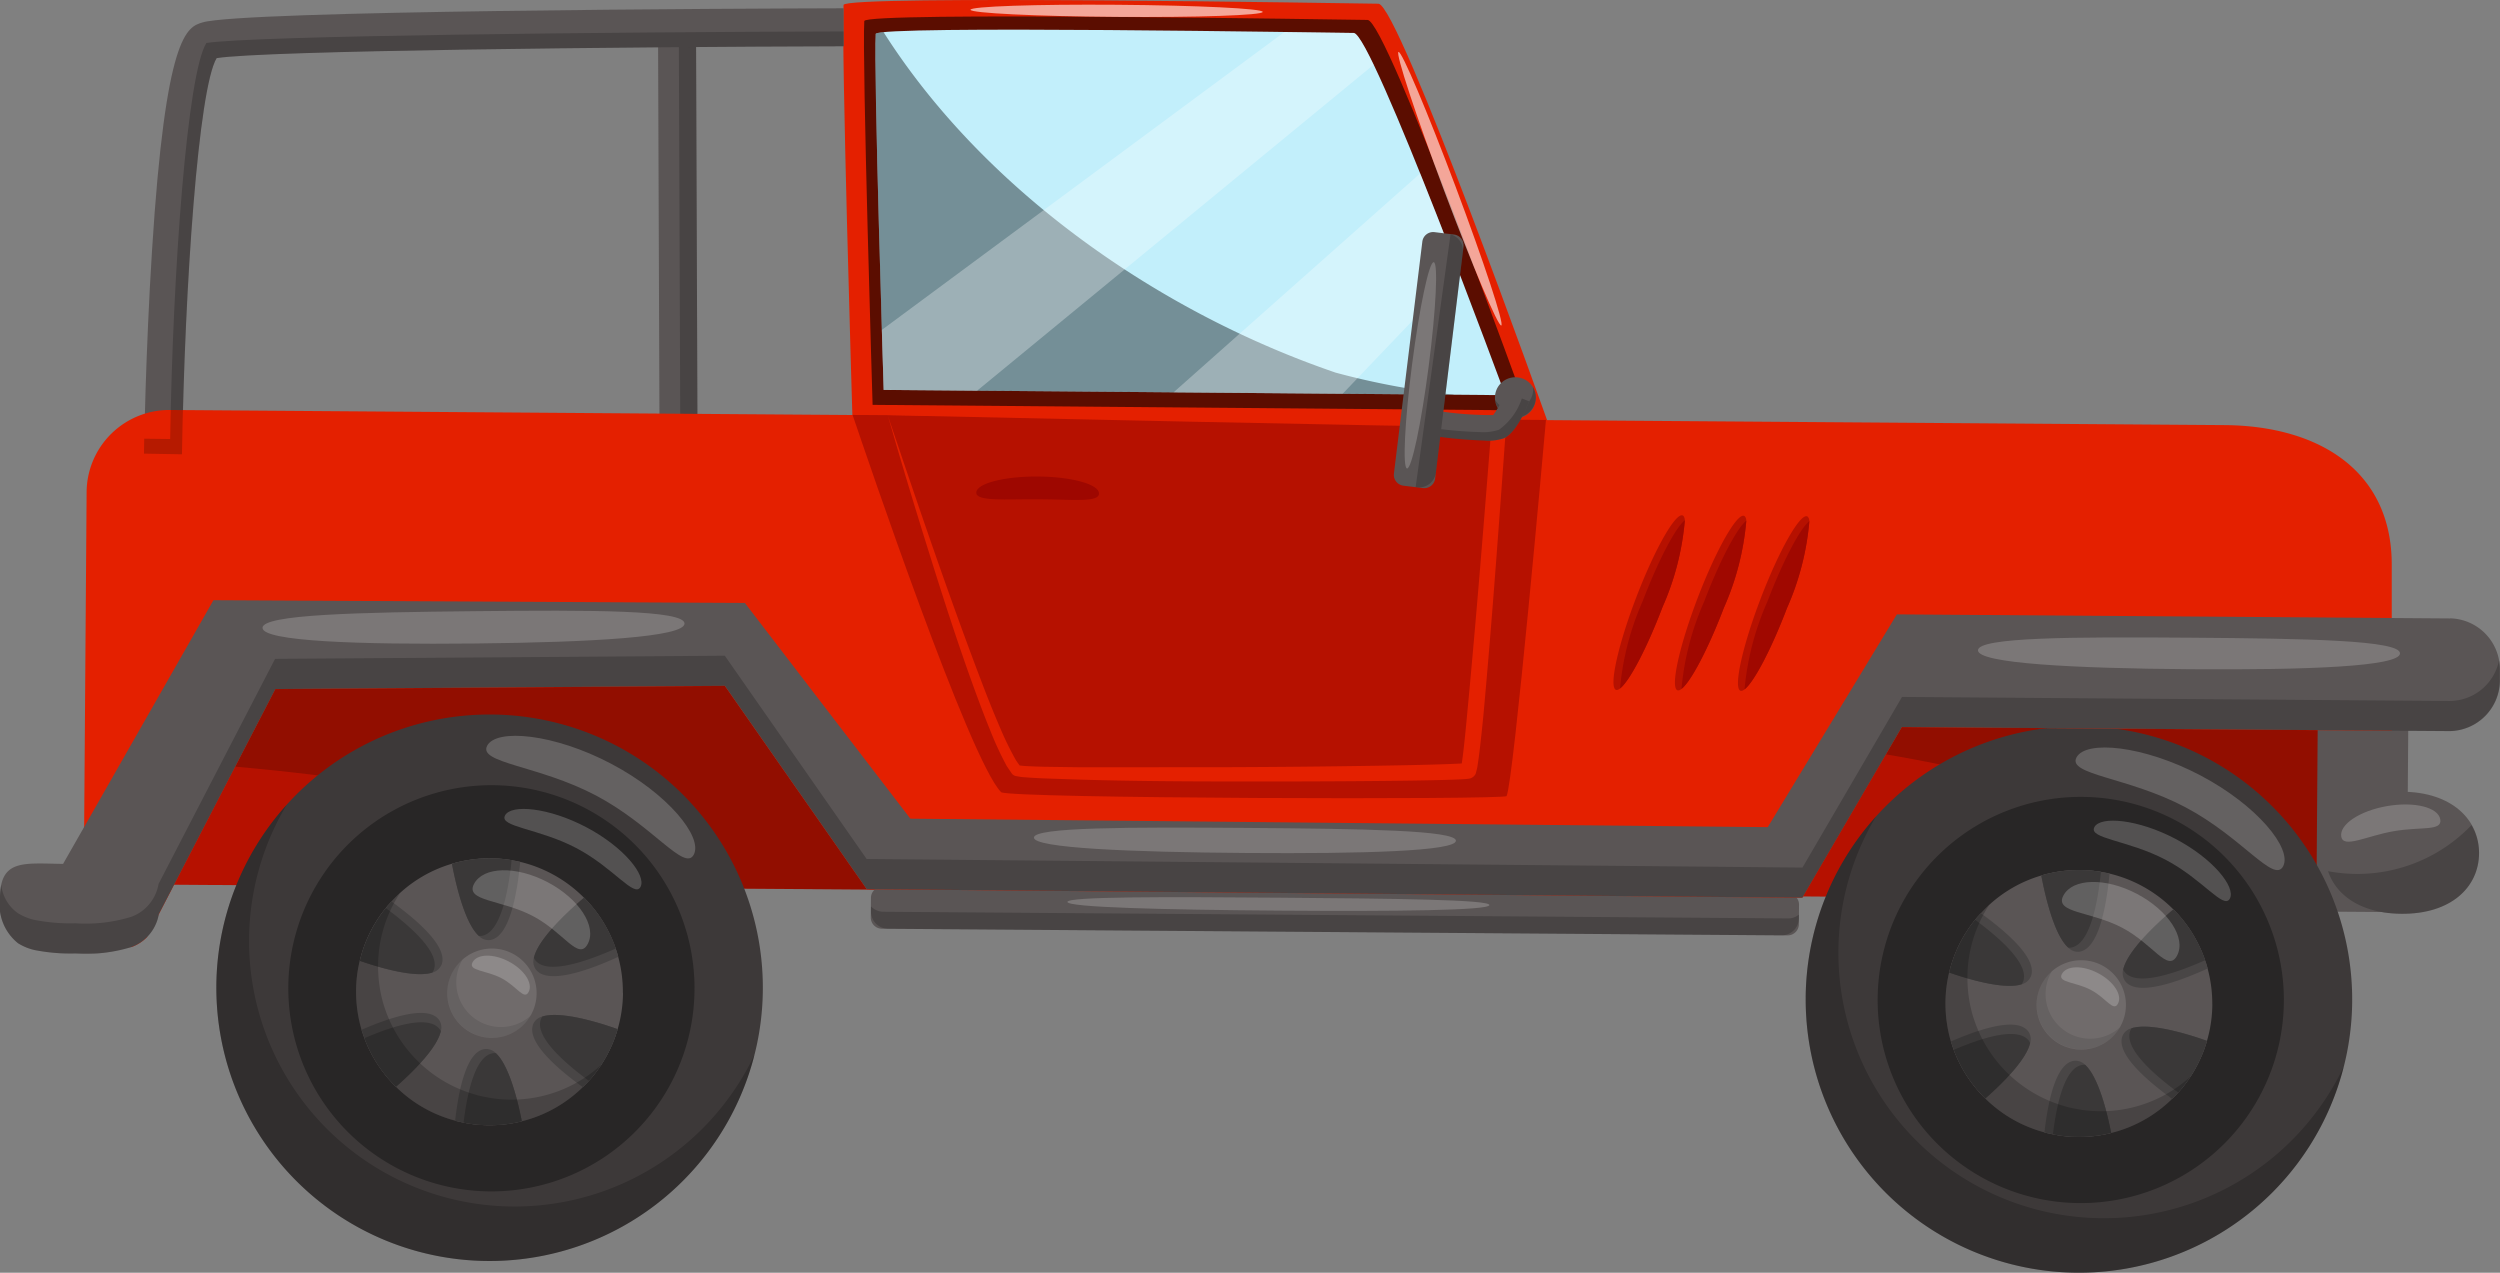 <svg id="Group_12482" data-name="Group 12482" xmlns="http://www.w3.org/2000/svg" xmlns:xlink="http://www.w3.org/1999/xlink" width="155.091" height="78.954" viewBox="0 0 155.091 78.954">
  <rect x="0" y="0" width="155.091" height="78.954" fill="#808080" stroke="none"/>
  <defs>
    <clipPath id="clip-path">
      <rect id="Rectangle_1453" data-name="Rectangle 1453" width="155.09" height="78.954" fill="none"/>
    </clipPath>
    <clipPath id="clip-path-3">
      <rect id="Rectangle_1411" data-name="Rectangle 1411" width="39.574" height="17.676" fill="none"/>
    </clipPath>
    <clipPath id="clip-path-5">
      <rect id="Rectangle_1414" data-name="Rectangle 1414" width="2.358" height="27.375" fill="none"/>
    </clipPath>
    <clipPath id="clip-path-7">
      <rect id="Rectangle_1417" data-name="Rectangle 1417" width="5.16" height="4.861" fill="none"/>
    </clipPath>
    <clipPath id="clip-path-8">
      <rect id="Rectangle_1418" data-name="Rectangle 1418" width="15.218" height="14.38" fill="none"/>
    </clipPath>
    <clipPath id="clip-path-9">
      <rect id="Rectangle_1419" data-name="Rectangle 1419" width="33.378" height="28.3" fill="none"/>
    </clipPath>
    <clipPath id="clip-path-10">
      <rect id="Rectangle_1420" data-name="Rectangle 1420" width="3.602" height="2.42" fill="none"/>
    </clipPath>
    <clipPath id="clip-path-11">
      <rect id="Rectangle_1421" data-name="Rectangle 1421" width="7.297" height="4.903" fill="none"/>
    </clipPath>
    <clipPath id="clip-path-12">
      <rect id="Rectangle_1422" data-name="Rectangle 1422" width="12.97" height="7.606" fill="none"/>
    </clipPath>
    <clipPath id="clip-path-13">
      <rect id="Rectangle_1423" data-name="Rectangle 1423" width="8.504" height="4.987" fill="none"/>
    </clipPath>
    <clipPath id="clip-path-14">
      <rect id="Rectangle_1425" data-name="Rectangle 1425" width="53.46" height="21.657" fill="none"/>
    </clipPath>
    <clipPath id="clip-path-15">
      <rect id="Rectangle_1426" data-name="Rectangle 1426" width="26.178" height="0.849" fill="none"/>
    </clipPath>
    <clipPath id="clip-path-16">
      <rect id="Rectangle_1427" data-name="Rectangle 1427" width="57.569" height="1.799" fill="none"/>
    </clipPath>
    <clipPath id="clip-path-17">
      <rect id="Rectangle_1428" data-name="Rectangle 1428" width="41.132" height="24.44" fill="none"/>
    </clipPath>
    <clipPath id="clip-path-18">
      <rect id="Rectangle_1429" data-name="Rectangle 1429" width="35.933" height="22.492" fill="none"/>
    </clipPath>
    <clipPath id="clip-path-19">
      <rect id="Rectangle_1430" data-name="Rectangle 1430" width="17.698" height="13.672" fill="none"/>
    </clipPath>
    <clipPath id="clip-path-20">
      <rect id="Rectangle_1431" data-name="Rectangle 1431" width="30.513" height="22.253" fill="none"/>
    </clipPath>
    <clipPath id="clip-path-21">
      <rect id="Rectangle_1432" data-name="Rectangle 1432" width="18.13" height="0.764" fill="none"/>
    </clipPath>
    <clipPath id="clip-path-22">
      <rect id="Rectangle_1433" data-name="Rectangle 1433" width="6.417" height="16.974" fill="none"/>
    </clipPath>
    <clipPath id="clip-path-23">
      <rect id="Rectangle_1434" data-name="Rectangle 1434" width="155.09" height="18.468" fill="none"/>
    </clipPath>
    <clipPath id="clip-path-24">
      <rect id="Rectangle_1435" data-name="Rectangle 1435" width="26.179" height="1.981" fill="none"/>
    </clipPath>
    <clipPath id="clip-path-25">
      <rect id="Rectangle_1436" data-name="Rectangle 1436" width="26.179" height="1.585" fill="none"/>
    </clipPath>
    <clipPath id="clip-path-26">
      <rect id="Rectangle_1437" data-name="Rectangle 1437" width="26.178" height="2.05" fill="none"/>
    </clipPath>
    <clipPath id="clip-path-27">
      <rect id="Rectangle_1438" data-name="Rectangle 1438" width="5.159" height="4.861" fill="none"/>
    </clipPath>
    <clipPath id="clip-path-29">
      <rect id="Rectangle_1440" data-name="Rectangle 1440" width="33.379" height="28.3" fill="none"/>
    </clipPath>
    <clipPath id="clip-path-33">
      <rect id="Rectangle_1444" data-name="Rectangle 1444" width="8.505" height="4.987" fill="none"/>
    </clipPath>
    <clipPath id="clip-path-34">
      <rect id="Rectangle_1445" data-name="Rectangle 1445" width="9.366" height="5.501" fill="none"/>
    </clipPath>
    <clipPath id="clip-path-35">
      <rect id="Rectangle_1446" data-name="Rectangle 1446" width="6.161" height="2.31" fill="none"/>
    </clipPath>
    <clipPath id="clip-path-36">
      <rect id="Rectangle_1447" data-name="Rectangle 1447" width="43.402" height="26.232" fill="none"/>
    </clipPath>
    <clipPath id="clip-path-37">
      <rect id="Rectangle_1448" data-name="Rectangle 1448" width="2.523" height="1.893" fill="none"/>
    </clipPath>
    <clipPath id="clip-path-38">
      <rect id="Rectangle_1449" data-name="Rectangle 1449" width="5.909" height="2.616" fill="none"/>
    </clipPath>
    <clipPath id="clip-path-39">
      <rect id="Rectangle_1450" data-name="Rectangle 1450" width="2.932" height="15.703" fill="none"/>
    </clipPath>
    <clipPath id="clip-path-40">
      <rect id="Rectangle_1451" data-name="Rectangle 1451" width="1.95" height="12.8" fill="none"/>
    </clipPath>
  </defs>
  <g id="Group_12481" data-name="Group 12481" clip-path="url(#clip-path)">
    <rect id="Rectangle_1410" data-name="Rectangle 1410" width="39.52" height="17.386" transform="translate(148.186 55.879) rotate(-179.579)" fill="#b61100"/>
    <g id="Group_12371" data-name="Group 12371">
      <g id="Group_12370" data-name="Group 12370" clip-path="url(#clip-path)">
        <g id="Group_12369" data-name="Group 12369" transform="translate(108.74 38.203)" opacity="0.2" style="mix-blend-mode: overlay;isolation: isolate">
          <g id="Group_12368" data-name="Group 12368">
            <g id="Group_12367" data-name="Group 12367" clip-path="url(#clip-path-3)">
              <path id="Path_3463" data-name="Path 3463" d="M52.831,93.136l.128-17.386L13.44,75.46l-.055,7.529c12.069,1.1,24.168,4.106,34.574,10.112Z" transform="translate(-13.385 -75.46)"/>
            </g>
          </g>
        </g>
      </g>
    </g>
    <rect id="Rectangle_1413" data-name="Rectangle 1413" width="27.368" height="2.357" transform="translate(40.921 29.105) rotate(-90.208)" fill="#5a5555"/>
    <g id="Group_12376" data-name="Group 12376">
      <g id="Group_12375" data-name="Group 12375" clip-path="url(#clip-path)">
        <g id="Group_12374" data-name="Group 12374" transform="translate(40.92 1.726)" opacity="0.2" style="mix-blend-mode: overlay;isolation: isolate">
          <g id="Group_12373" data-name="Group 12373" transform="translate(0)">
            <g id="Group_12372" data-name="Group 12372" clip-path="url(#clip-path-5)">
              <path id="Path_3464" data-name="Path 3464" d="M223.216,30.779l-2.357.006v-.2l1.289-.006-.1-27.156,1.069-.008Z" transform="translate(-220.858 -3.41)"/>
            </g>
          </g>
        </g>
      </g>
    </g>
    <rect id="Rectangle_1416" data-name="Rectangle 1416" width="5.618" height="14.748" transform="translate(149.315 56.59) rotate(-179.577)" fill="#5a5555"/>
    <g id="Group_12480" data-name="Group 12480">
      <g id="Group_12479" data-name="Group 12479" clip-path="url(#clip-path)">
        <path id="Path_3465" data-name="Path 3465" d="M18.113,105.814A16.951,16.951,0,1,0,35.188,88.989a16.951,16.951,0,0,0-17.076,16.826" transform="translate(93.907 -43.937)" fill="#3d3939"/>
        <path id="Path_3466" data-name="Path 3466" d="M26.475,110.158a12.6,12.6,0,1,0,12.7-12.51,12.6,12.6,0,0,0-12.7,12.51" transform="translate(90.008 -48.212)" fill="#282626"/>
        <path id="Path_3467" data-name="Path 3467" d="M51.806,114.957a8.282,8.282,0,0,1-2.115,5.461c-.119.133-.246.265-.38.39a8.235,8.235,0,0,1-5.839,2.361,7.8,7.8,0,0,1-1.555-.161c-.181-.032-.353-.073-.525-.114v-.008a8.218,8.218,0,0,1-3.67-2.1,8.306,8.306,0,0,1-1.958-3.016c-.062-.174-.123-.347-.177-.52a8.406,8.406,0,0,1-.336-2.414,8.045,8.045,0,0,1,.226-1.861,8.2,8.2,0,0,1,1.611-3.272,4.4,4.4,0,0,1,.356-.406,8.2,8.2,0,0,1,3.75-2.345,8.3,8.3,0,0,1,2.4-.337,7.994,7.994,0,0,1,1.3.112c.18.033.361.065.534.106a8.313,8.313,0,0,1,5.924,5.371v.008a4.842,4.842,0,0,1,.161.512,8.317,8.317,0,0,1,.29,2.234" transform="translate(85.439 -52.639)" fill="#5a5555"/>
        <path id="Path_3468" data-name="Path 3468" d="M45.838,120.418a2.771,2.771,0,1,0,2.792-2.751,2.771,2.771,0,0,0-2.792,2.751" transform="translate(80.505 -58.097)" fill="#706b6b"/>
        <path id="Path_3469" data-name="Path 3469" d="M51.784,134.458a8.123,8.123,0,0,1-2.06.244,7.774,7.774,0,0,1-1.555-.16c-.18-.032-.353-.073-.526-.114v-.008c.219-1.923.708-4.308,1.848-4.441a.847.847,0,0,1,.674.249c.749.681,1.294,2.571,1.619,4.231" transform="translate(79.187 -64.172)" fill="#494646"/>
        <path id="Path_3470" data-name="Path 3470" d="M51.258,134.705a8.123,8.123,0,0,1-2.06.244,7.774,7.774,0,0,1-1.555-.16c.234-1.9.73-4.167,1.847-4.308a1.058,1.058,0,0,1,.149-.007c.749.681,1.294,2.571,1.619,4.231" transform="translate(79.712 -64.42)" fill="#3a3838"/>
        <path id="Path_3471" data-name="Path 3471" d="M41.207,126.684a8.172,8.172,0,0,1-1.784,3.209c-.119.133-.246.265-.38.39-1.594-1.151-3.538-2.839-3.067-3.928a.816.816,0,0,1,.553-.452c1.008-.323,3.04.2,4.677.781" transform="translate(95.707 -62.115)" fill="#494646"/>
        <path id="Path_3472" data-name="Path 3472" d="M40.721,126.684a8.172,8.172,0,0,1-1.784,3.209c-1.571-1.159-3.413-2.792-2.965-3.856.024-.047.048-.094.071-.133,1.008-.323,3.04.2,4.677.781" transform="translate(96.192 -62.115)" fill="#3a3838"/>
        <path id="Path_3473" data-name="Path 3473" d="M41.092,115.1c-1.813.827-4.389,1.759-5.121.779a.838.838,0,0,1-.12-.708c.228-1.059,1.779-2.6,3.116-3.741a8.254,8.254,0,0,1,1.965,3.15v.008a4.879,4.879,0,0,1,.161.512" transform="translate(95.863 -55.018)" fill="#494646"/>
        <path id="Path_3474" data-name="Path 3474" d="M41.222,114.582v.008c-1.805.8-4.279,1.665-5,.709-.024-.039-.055-.087-.078-.127.228-1.059,1.779-2.6,3.116-3.741a8.249,8.249,0,0,1,1.965,3.15" transform="translate(95.571 -55.018)" fill="#3a3838"/>
        <path id="Path_3475" data-name="Path 3475" d="M52.08,106.832c-.187,1.978-.663,4.7-1.89,4.85a.836.836,0,0,1-.674-.256c-.789-.713-1.347-2.768-1.672-4.475a8.322,8.322,0,0,1,2.4-.336,7.988,7.988,0,0,1,1.3.112c.181.032.361.065.534.106" transform="translate(78.789 -52.639)" fill="#494646"/>
        <path id="Path_3476" data-name="Path 3476" d="M52.6,106.726c-.2,1.971-.694,4.552-1.881,4.7a.973.973,0,0,1-.149,0c-.789-.713-1.347-2.768-1.672-4.475a8.319,8.319,0,0,1,2.4-.336,7.994,7.994,0,0,1,1.3.112" transform="translate(77.735 -52.639)" fill="#3a3838"/>
        <path id="Path_3477" data-name="Path 3477" d="M62.43,115.854a.826.826,0,0,1-.553.46c-.969.315-2.9-.171-4.5-.724a8.2,8.2,0,0,1,1.611-3.273,4.413,4.413,0,0,1,.357-.406c1.594,1.151,3.562,2.847,3.09,3.943" transform="translate(63.543 -55.254)" fill="#494646"/>
        <path id="Path_3478" data-name="Path 3478" d="M62.9,116.577c-.023.047-.047.094-.071.133-.968.315-2.9-.171-4.5-.725a8.211,8.211,0,0,1,1.611-3.272c1.571,1.159,3.421,2.8,2.965,3.864" transform="translate(62.59 -55.65)" fill="#3a3838"/>
        <path id="Path_3479" data-name="Path 3479" d="M62.433,126.685c-.212.973-1.534,2.354-2.783,3.452a8.3,8.3,0,0,1-1.958-3.016c-.062-.173-.123-.346-.177-.52,1.781-.772,4.1-1.549,4.8-.624a.812.812,0,0,1,.12.708" transform="translate(63.511 -61.992)" fill="#494646"/>
        <path id="Path_3480" data-name="Path 3480" d="M62.313,127.251c-.212.973-1.534,2.354-2.783,3.452a8.3,8.3,0,0,1-1.958-3.016c1.758-.757,3.979-1.464,4.664-.563.023.039.054.087.077.127" transform="translate(63.631 -62.557)" fill="#3a3838"/>
        <g id="Group_12379" data-name="Group 12379" transform="translate(126.346 60.248)" opacity="0.1" style="mix-blend-mode: overlay;isolation: isolate">
          <g id="Group_12378" data-name="Group 12378" transform="translate(0)">
            <g id="Group_12377" data-name="Group 12377" clip-path="url(#clip-path-7)">
              <path id="Path_3481" data-name="Path 3481" d="M51.745,122.5a2.771,2.771,0,1,1-4.209-3.5,2.769,2.769,0,0,0,4.209,3.5" transform="translate(-46.586 -119.006)"/>
            </g>
          </g>
        </g>
        <g id="Group_12382" data-name="Group 12382" transform="translate(120.689 56.15)" opacity="0.2" style="mix-blend-mode: overlay;isolation: isolate">
          <g id="Group_12381" data-name="Group 12381" transform="translate(0)">
            <g id="Group_12380" data-name="Group 12380" clip-path="url(#clip-path-8)">
              <path id="Path_3482" data-name="Path 3482" d="M53.11,121.531a8.243,8.243,0,0,1-.778,1.008c-.119.133-.246.265-.38.39a8.234,8.234,0,0,1-5.839,2.361,7.813,7.813,0,0,1-1.555-.161c-.181-.032-.353-.073-.525-.114v-.008a8.218,8.218,0,0,1-3.67-2.1,8.3,8.3,0,0,1-1.958-3.016c-.061-.174-.123-.347-.177-.52a8.406,8.406,0,0,1-.336-2.414,8.072,8.072,0,0,1,.226-1.861,8.2,8.2,0,0,1,1.611-3.273,4.544,4.544,0,0,1,.356-.406,6.305,6.305,0,0,1,.515-.507,8.222,8.222,0,0,0-1.345,4.453,8.414,8.414,0,0,0,.336,2.415c.054.173.115.346.177.519a8.319,8.319,0,0,0,5.628,5.118v.007c.173.041.345.081.526.114a7.8,7.8,0,0,0,1.555.16,8.123,8.123,0,0,0,2.06-.244,8.233,8.233,0,0,0,3.574-1.922" transform="translate(-37.892 -110.91)"/>
            </g>
          </g>
        </g>
        <g id="Group_12385" data-name="Group 12385" transform="translate(112.015 50.651)" opacity="0.2" style="mix-blend-mode: overlay;isolation: isolate">
          <g id="Group_12384" data-name="Group 12384">
            <g id="Group_12383" data-name="Group 12383" clip-path="url(#clip-path-9)">
              <path id="Path_3483" data-name="Path 3483" d="M52.531,115.577a16.95,16.95,0,1,1-29.013-15.528,16.472,16.472,0,1,0,29.013,15.528" transform="translate(-19.153 -100.049)"/>
            </g>
          </g>
        </g>
        <g id="Group_12388" data-name="Group 12388" transform="translate(127.865 60.009)" opacity="0.2" style="mix-blend-mode: overlay;isolation: isolate">
          <g id="Group_12387" data-name="Group 12387" transform="translate(0)">
            <g id="Group_12386" data-name="Group 12386" transform="translate(0)" clip-path="url(#clip-path-10)">
              <path id="Path_3484" data-name="Path 3484" d="M46.707,118.95c-.282.536.839.477,1.8.984s1.4,1.387,1.683.851-.268-1.381-1.23-1.888-1.971-.483-2.253.053" transform="translate(-46.663 -118.532)" fill="#fff"/>
            </g>
          </g>
        </g>
        <g id="Group_12391" data-name="Group 12391" transform="translate(127.913 54.713)" opacity="0.2" style="mix-blend-mode: overlay;isolation: isolate">
          <g id="Group_12390" data-name="Group 12390" transform="translate(0)">
            <g id="Group_12389" data-name="Group 12389" clip-path="url(#clip-path-11)">
              <path id="Path_3485" data-name="Path 3485" d="M39.359,108.918c-.572,1.086,1.7.966,3.648,1.993s2.838,2.81,3.409,1.724-.544-2.8-2.493-3.825-3.992-.978-4.564.108" transform="translate(-39.269 -108.071)" fill="#fff"/>
            </g>
          </g>
        </g>
        <g id="Group_12394" data-name="Group 12394" transform="translate(128.76 46.373)" opacity="0.2" style="mix-blend-mode: overlay;isolation: isolate">
          <g id="Group_12393" data-name="Group 12393" transform="translate(0)">
            <g id="Group_12392" data-name="Group 12392" transform="translate(0)" clip-path="url(#clip-path-12)">
              <path id="Path_3486" data-name="Path 3486" d="M26.446,92.214c-.572,1.086,3.2,1.214,6.739,3.079s5.51,4.759,6.082,3.673-1.591-3.775-5.132-5.639-7.117-2.2-7.689-1.113" transform="translate(-26.389 -91.598)" fill="#fff"/>
            </g>
          </g>
        </g>
        <g id="Group_12397" data-name="Group 12397" transform="translate(129.888 50.913)" opacity="0.2" style="mix-blend-mode: overlay;isolation: isolate">
          <g id="Group_12396" data-name="Group 12396" transform="translate(0)">
            <g id="Group_12395" data-name="Group 12395" transform="translate(0)" clip-path="url(#clip-path-13)">
              <path id="Path_3487" data-name="Path 3487" d="M33.022,100.971c-.375.712,2.1.8,4.419,2.018s3.613,3.121,3.988,2.409-1.043-2.476-3.365-3.7-4.667-1.441-5.042-.73" transform="translate(-32.984 -100.566)" fill="#fff"/>
            </g>
          </g>
        </g>
        <rect id="Rectangle_1424" data-name="Rectangle 1424" width="53.362" height="21.265" transform="matrix(-1, -0.007, 0.007, -1, 60.456, 55.233)" fill="#b61100"/>
        <g id="Group_12400" data-name="Group 12400" transform="translate(7.152 33.576)" opacity="0.2" style="mix-blend-mode: overlay;isolation: isolate">
          <g id="Group_12399" data-name="Group 12399" transform="translate(0)">
            <g id="Group_12398" data-name="Group 12398" clip-path="url(#clip-path-14)">
              <path id="Path_3488" data-name="Path 3488" d="M239.922,87.979l.156-21.264-53.361-.393-.1,13.5c13.239.59,26.782,2.506,38.729,8.047Z" transform="translate(-186.618 -66.322)"/>
            </g>
          </g>
        </g>
        <path id="Path_3489" data-name="Path 3489" d="M86.583,111.261l56.183.414a.7.7,0,0,0,.7-.69l.009-1.218a.7.7,0,0,0-.69-.7L86.6,108.653a.7.7,0,0,0-.7.69l-.009,1.219a.694.694,0,0,0,.69.7" transform="translate(-31.87 -53.646)" fill="#5a5555"/>
        <g id="Group_12403" data-name="Group 12403" transform="translate(66.218 55.66)" opacity="0.2" style="mix-blend-mode: overlay;isolation: isolate">
          <g id="Group_12402" data-name="Group 12402" transform="translate(0)">
            <g id="Group_12401" data-name="Group 12401" clip-path="url(#clip-path-15)">
              <path id="Path_3490" data-name="Path 3490" d="M123.836,110.235c0,.335,5.958.487,13.187.539s12.99-.011,12.992-.346-5.758-.4-12.986-.456-13.19-.072-13.193.263" transform="translate(-123.836 -109.942)" fill="#fff"/>
            </g>
          </g>
        </g>
        <g id="Group_12406" data-name="Group 12406" transform="translate(54.029 56.227)" opacity="0.2" style="mix-blend-mode: overlay;isolation: isolate">
          <g id="Group_12405" data-name="Group 12405" transform="translate(0)">
            <g id="Group_12404" data-name="Group 12404" clip-path="url(#clip-path-16)">
              <path id="Path_3491" data-name="Path 3491" d="M143.477,111.572l0,.22a1.073,1.073,0,0,1-1.084,1.068l-55.415-.409a1.072,1.072,0,0,1-1.068-1.084l0-.307a1.071,1.071,0,0,0,.775.336l56.114.413a1.016,1.016,0,0,0,.677-.238" transform="translate(-85.908 -111.061)"/>
            </g>
          </g>
        </g>
        <path id="Path_3492" data-name="Path 3492" d="M160.387,26.188S151.149.241,149.879.231,116.741-.329,116.7.306c-.152,2.474.548,25.516.548,25.516Z" transform="translate(-64.368 0)" fill="#e42000"/>
        <g id="Group_12409" data-name="Group 12409" transform="translate(53.597 1.02)" opacity="0.6" style="mix-blend-mode: overlay;isolation: isolate">
          <g id="Group_12408" data-name="Group 12408">
            <g id="Group_12407" data-name="Group 12407" clip-path="url(#clip-path-17)">
              <path id="Path_3493" data-name="Path 3493" d="M160.361,26.455s-8.7-24.215-9.89-24.223-31.185-.524-31.222.068c-.143,2.308.516,23.811.516,23.811Z" transform="translate(-119.229 -2.015)"/>
            </g>
          </g>
        </g>
        <path id="Path_3494" data-name="Path 3494" d="M205.324,28.68l-2.357-.035c0-.063.1-6.33.5-12.607.847-13.459,2.172-13.857,3.139-14.149,2.454-.738,33.555-.86,39.765-.876l.006,2.357c-13.77.037-36.042.27-38.9.737-1.122,1.866-1.983,14.04-2.145,24.573" transform="translate(-194.036 -0.5)" fill="#5a5555"/>
        <path id="Path_3495" data-name="Path 3495" d="M156.452,70.131l-30.407-.224L123.7,73.928l-3.828,6.564-4.36-.04-53.678-.49L53.03,67.35l-27.887.2L17.913,81.51l-.749,1.44a2.559,2.559,0,0,1-.948.6l-2.491.076-.5,0,.208-28.3a5.129,5.129,0,0,1,5.177-5.093l127.455.938c5.877.044,10.413,2.858,10.37,8.735l0,.275,0,2.962.006,3.5Z" transform="translate(-8.06 -24.799)" fill="#e42000"/>
        <path id="Path_3496" data-name="Path 3496" d="M160.965,26.309s-8.263-22.462-9.4-22.47-29.623-.492-29.657.058c-.136,2.14.495,22.086.495,22.086Z" transform="translate(-67.583 -1.794)" fill="#c2effb"/>
        <path id="Path_3497" data-name="Path 3497" d="M116.9,50.846c.863,2.542,7.252,21.415,9.213,23.4.4.4,31.242.48,31.357.245.43-.845,2.34-22.108,2.443-23.333Z" transform="translate(-64.008 -25.104)" fill="#b61100"/>
        <path id="Path_3498" data-name="Path 3498" d="M121.676,50.694c.841,2.941,1.729,5.868,2.643,8.787s1.854,5.832,2.918,8.708c.267.719.54,1.436.832,2.149a20.128,20.128,0,0,0,.989,2.121l.179.266.091.132.046.066c.014.016,0,.01.037.046a.518.518,0,0,0,.168.1,3.8,3.8,0,0,0,.65.091c.39.031.773.05,1.158.067l2.3.078c3.061.086,6.121.109,9.18.112s6.118,0,9.178-.03c1.531-.016,3.059-.031,4.6-.078l.582-.023.3-.019c.057-.006.1-.009.181-.02l.065-.012a.443.443,0,0,0,.139-.051.55.55,0,0,0,.226-.225.669.669,0,0,0,.036-.114c.032-.12.071-.268.086-.37l.043-.294c.03-.2.057-.391.078-.581.095-.768.172-1.529.248-2.291.559-6.1.989-12.2,1.433-18.3l.035-.48-.479,0c-3.19-.011-6.387-.032-9.571-.009l-9.534.048Zm0,0,19.1.409,9.434.187c3.138.07,6.265.1,9.4.131l-.444-.481c-.479,6.094-.964,12.193-1.542,18.271-.07.759-.143,1.519-.231,2.27-.02.19-.044.375-.07.556l-.038.274-.036.19c0,.006-.013.051,0,.024a.443.443,0,0,1,.194-.21c.117-.053.114-.039.1-.04h0l-.1.011-.271.02-.564.026c-1.517.057-3.047.082-4.574.108q-4.582.073-9.167.09l-9.166.007-2.287-.032c-.38-.01-.76-.021-1.133-.043a4.557,4.557,0,0,1-.487-.048.222.222,0,0,1,.1.067c.018.023-.006-.01-.006-.01l-.035-.053-.071-.1-.146-.207a19.571,19.571,0,0,1-.986-2.015c-.3-.7-.587-1.4-.866-2.111-2.193-5.695-4.151-11.494-6.109-17.287" transform="translate(-66.604 -24.937)" fill="#e42000"/>
        <path id="Path_3499" data-name="Path 3499" d="M152.011,74.678l-34.335-.253-8.01,13.2L56.477,87.1,46.211,73.718l-32.968-.172L5.227,87.606l-1.274,2.23-.039.069C1.44,89.87.019,89.61,0,92a3.084,3.084,0,0,0,1.111,2.821,3.3,3.3,0,0,0,1.018.424,11.467,11.467,0,0,0,2.56.216,9.6,9.6,0,0,0,3.468-.4,2.57,2.57,0,0,0,.947-.6,2.649,2.649,0,0,0,.749-1.44l7.229-13.964,27.887-.2,8.8,12.613,58.039.53,6.175-10.586,33.973.251a3.16,3.16,0,0,0,3.127-3.19l0-.566a3.16,3.16,0,0,0-3.08-3.237" transform="translate(-0.001 -36.312)" fill="#5a5555"/>
        <g id="Group_12412" data-name="Group 12412" transform="translate(54.306 1.995)" opacity="0.4" style="mix-blend-mode: overlay;isolation: isolate">
          <g id="Group_12411" data-name="Group 12411">
            <g id="Group_12410" data-name="Group 12410" clip-path="url(#clip-path-18)">
              <path id="Path_3500" data-name="Path 3500" d="M128.605,3.941c-.3.03-.486.065-.488.107-.135,2.14.495,22.086.495,22.086l35.419.3a46.688,46.688,0,0,1-7.379-1.371c-10.893-3.72-21.754-11.229-28.047-21.121" transform="translate(-128.098 -3.941)"/>
            </g>
          </g>
        </g>
        <g id="Group_12415" data-name="Group 12415" transform="translate(72.807 10.757)" opacity="0.3" style="mix-blend-mode: overlay;isolation: isolate">
          <g id="Group_12414" data-name="Group 12414" transform="translate(0)">
            <g id="Group_12413" data-name="Group 12413" clip-path="url(#clip-path-19)">
              <path id="Path_3501" data-name="Path 3501" d="M142.87,21.248l-15.3,13.583,10.488.089,7.21-7.548c-.756-1.97-1.588-4.1-2.4-6.124" transform="translate(-127.573 -21.248)" fill="#fff"/>
            </g>
          </g>
        </g>
        <g id="Group_12418" data-name="Group 12418" transform="translate(54.707 1.984)" opacity="0.3" style="mix-blend-mode: overlay;isolation: isolate">
          <g id="Group_12417" data-name="Group 12417" transform="translate(0)">
            <g id="Group_12416" data-name="Group 12416" clip-path="url(#clip-path-20)">
              <path id="Path_3502" data-name="Path 3502" d="M167.289,3.979c-.256,0-1.907-.028-4.3-.061L138.013,22.4c.066,2.22.113,3.724.113,3.724l5.794.049,24.6-20.223c-.586-1.217-1.03-1.968-1.236-1.969" transform="translate(-138.013 -3.918)" fill="#fff"/>
            </g>
          </g>
        </g>
        <g id="Group_12421" data-name="Group 12421" transform="translate(60.206 0.291)" opacity="0.6" style="mix-blend-mode: overlay;isolation: isolate">
          <g id="Group_12420" data-name="Group 12420">
            <g id="Group_12419" data-name="Group 12419" clip-path="url(#clip-path-21)">
              <path id="Path_3503" data-name="Path 3503" d="M160.672,1.331c5.006.037,9.066-.1,9.068-.309s-4.056-.406-9.062-.443-9.066.1-9.068.309,4.056.406,9.062.443" transform="translate(-151.61 -0.574)" fill="#fff"/>
            </g>
          </g>
        </g>
        <g id="Group_12424" data-name="Group 12424" transform="translate(86.736 3.221)" opacity="0.6" style="mix-blend-mode: overlay;isolation: isolate">
          <g id="Group_12423" data-name="Group 12423" transform="translate(0)">
            <g id="Group_12422" data-name="Group 12422" transform="translate(0)" clip-path="url(#clip-path-22)">
              <path id="Path_3504" data-name="Path 3504" d="M125.2,14.982c1.761,4.686,3.346,8.427,3.541,8.353s-1.076-3.932-2.837-8.618-3.346-8.426-3.541-8.353,1.075,3.932,2.837,8.618" transform="translate(-122.342 -6.363)" fill="#fff"/>
            </g>
          </g>
        </g>
        <path id="Path_3505" data-name="Path 3505" d="M102.892,68.873c-.969,2.537-2.043,4.575-2.623,5.015-.1.081-.185.11-.252.085-.448-.171.111-2.732,1.252-5.72s2.434-5.268,2.882-5.1c.073.028.127.132.139.3a16.843,16.843,0,0,1-1.4,5.42" transform="translate(0.232 -31.178)" fill="#b61100"/>
        <path id="Path_3506" data-name="Path 3506" d="M102.495,69.172c-.969,2.537-2.043,4.575-2.623,5.015a17.165,17.165,0,0,1,1.406-5.418c.969-2.537,2.042-4.574,2.616-5.018a16.843,16.843,0,0,1-1.4,5.42" transform="translate(0.629 -31.477)" fill="#a00800"/>
        <path id="Path_3507" data-name="Path 3507" d="M95.363,68.929c-.97,2.537-2.043,4.574-2.623,5.015-.1.081-.185.11-.251.085-.448-.171.111-2.733,1.252-5.72s2.434-5.268,2.882-5.1c.073.028.127.132.139.3a16.844,16.844,0,0,1-1.4,5.42" transform="translate(11.573 -31.206)" fill="#b61100"/>
        <path id="Path_3508" data-name="Path 3508" d="M94.966,69.228c-.97,2.537-2.043,4.574-2.623,5.015a17.153,17.153,0,0,1,1.406-5.418c.969-2.537,2.042-4.575,2.616-5.018a16.843,16.843,0,0,1-1.4,5.42" transform="translate(11.97 -31.504)" fill="#a00800"/>
        <path id="Path_3509" data-name="Path 3509" d="M87.637,68.985c-.969,2.537-2.043,4.575-2.623,5.015-.1.081-.185.11-.252.085-.448-.171.111-2.732,1.253-5.72s2.434-5.268,2.882-5.1c.073.028.127.132.139.3a16.843,16.843,0,0,1-1.4,5.42" transform="translate(23.21 -31.233)" fill="#b61100"/>
        <path id="Path_3510" data-name="Path 3510" d="M87.24,69.284c-.969,2.537-2.043,4.575-2.623,5.015a17.165,17.165,0,0,1,1.406-5.418c.969-2.537,2.042-4.574,2.616-5.018a16.843,16.843,0,0,1-1.4,5.42" transform="translate(23.608 -31.532)" fill="#a00800"/>
        <g id="Group_12427" data-name="Group 12427" transform="translate(0 40.681)" opacity="0.2" style="mix-blend-mode: overlay;isolation: isolate">
          <g id="Group_12426" data-name="Group 12426">
            <g id="Group_12425" data-name="Group 12425" clip-path="url(#clip-path-23)">
              <path id="Path_3511" data-name="Path 3511" d="M155.091,81.276l0,.566a3.161,3.161,0,0,1-3.127,3.19l-33.974-.25-6.175,10.585-58.039-.53-8.8-12.613-27.887.2L9.853,96.386a2.65,2.65,0,0,1-.749,1.44,2.561,2.561,0,0,1-.947.6,9.6,9.6,0,0,1-3.468.4,11.442,11.442,0,0,1-2.56-.216,3.315,3.315,0,0,1-1.018-.423A3.085,3.085,0,0,1,0,95.362a3.8,3.8,0,0,1,.077-.785,2.486,2.486,0,0,0,1.016,1.736,3.317,3.317,0,0,0,1.019.424,11.5,11.5,0,0,0,2.56.215,9.6,9.6,0,0,0,3.468-.4,2.555,2.555,0,0,0,.947-.6,2.646,2.646,0,0,0,.749-1.44l7.229-13.964,27.9-.195,8.8,12.613,58.054.53,6.175-10.586,33.981.251a3.139,3.139,0,0,0,3.059-2.531,3.436,3.436,0,0,1,.058.644" transform="translate(0 -80.356)"/>
            </g>
          </g>
        </g>
        <g id="Group_12430" data-name="Group 12430" transform="translate(122.706 39.538)" opacity="0.2" style="mix-blend-mode: overlay;isolation: isolate">
          <g id="Group_12429" data-name="Group 12429" transform="translate(0)">
            <g id="Group_12428" data-name="Group 12428" clip-path="url(#clip-path-24)">
              <path id="Path_3512" data-name="Path 3512" d="M12.259,78.9c-.006.817,5.953,1.122,13.182,1.175s12.991-.165,13-.982-5.753-.92-12.982-.974-13.19-.036-13.2.781" transform="translate(-12.259 -78.097)" fill="#fff"/>
            </g>
          </g>
        </g>
        <g id="Group_12433" data-name="Group 12433" transform="translate(64.141 51.341)" opacity="0.2" style="mix-blend-mode: overlay;isolation: isolate">
          <g id="Group_12432" data-name="Group 12432" transform="translate(0)">
            <g id="Group_12431" data-name="Group 12431" clip-path="url(#clip-path-25)">
              <path id="Path_3513" data-name="Path 3513" d="M127.939,102.033c0,.65,5.954.9,13.184.954s12.99-.112,12.995-.761-5.755-.74-12.984-.794-13.19-.049-13.195.6" transform="translate(-127.939 -101.412)" fill="#fff"/>
            </g>
          </g>
        </g>
        <g id="Group_12436" data-name="Group 12436" transform="translate(16.287 37.888)" opacity="0.2" style="mix-blend-mode: overlay;isolation: isolate">
          <g id="Group_12435" data-name="Group 12435" transform="translate(0)">
            <g id="Group_12434" data-name="Group 12434" transform="translate(0)" clip-path="url(#clip-path-26)">
              <path id="Path_3514" data-name="Path 3514" d="M222.465,75.9c.009.838,5.972,1.044,13.2.969s12.987-.4,12.978-1.24-5.769-.84-13-.765-13.189.2-13.18,1.037" transform="translate(-222.465 -74.837)" fill="#fff"/>
            </g>
          </g>
        </g>
        <path id="Path_3515" data-name="Path 3515" d="M212.865,104.38A16.951,16.951,0,1,0,229.94,87.555a16.951,16.951,0,0,0-17.076,16.826" transform="translate(-199.442 -43.229)" fill="#3d3939"/>
        <path id="Path_3516" data-name="Path 3516" d="M221.228,108.725a12.6,12.6,0,1,0,12.7-12.509,12.6,12.6,0,0,0-12.7,12.509" transform="translate(-203.342 -47.505)" fill="#282626"/>
        <path id="Path_3517" data-name="Path 3517" d="M246.558,113.522a8.277,8.277,0,0,1-2.115,5.461c-.118.133-.245.266-.38.39a8.234,8.234,0,0,1-5.84,2.362,7.8,7.8,0,0,1-1.554-.161c-.181-.032-.353-.073-.525-.113v-.008a8.218,8.218,0,0,1-3.67-2.1,8.308,8.308,0,0,1-1.958-3.016c-.062-.174-.124-.347-.177-.52A8.409,8.409,0,0,1,230,113.4a8.077,8.077,0,0,1,.226-1.861,8.208,8.208,0,0,1,1.611-3.272,4.464,4.464,0,0,1,.356-.406,8.2,8.2,0,0,1,3.749-2.345,8.3,8.3,0,0,1,2.4-.337,8.052,8.052,0,0,1,1.3.112c.18.033.36.066.533.106a8.311,8.311,0,0,1,5.924,5.371v.008a4.881,4.881,0,0,1,.161.512,8.321,8.321,0,0,1,.29,2.234" transform="translate(-207.909 -51.931)" fill="#5a5555"/>
        <path id="Path_3518" data-name="Path 3518" d="M240.59,118.984a2.771,2.771,0,1,0,2.791-2.751,2.772,2.772,0,0,0-2.791,2.751" transform="translate(-212.843 -57.389)" fill="#706b6b"/>
        <path id="Path_3519" data-name="Path 3519" d="M246.537,133.023a8.152,8.152,0,0,1-2.06.244,7.776,7.776,0,0,1-1.555-.161c-.18-.032-.353-.073-.525-.114v-.008c.219-1.923.708-4.309,1.848-4.442a.848.848,0,0,1,.674.249c.749.681,1.293,2.571,1.619,4.231" transform="translate(-214.163 -63.464)" fill="#494646"/>
        <path id="Path_3520" data-name="Path 3520" d="M246.011,133.271a8.152,8.152,0,0,1-2.061.244,7.774,7.774,0,0,1-1.555-.161c.234-1.9.73-4.167,1.847-4.308a.984.984,0,0,1,.149-.007c.749.681,1.293,2.571,1.619,4.231" transform="translate(-213.637 -63.711)" fill="#3a3838"/>
        <path id="Path_3521" data-name="Path 3521" d="M235.959,125.25a8.167,8.167,0,0,1-1.784,3.208c-.119.133-.246.265-.38.39-1.595-1.151-3.539-2.839-3.067-3.927a.813.813,0,0,1,.553-.452c1.008-.322,3.039.2,4.677.781" transform="translate(-197.642 -61.406)" fill="#494646"/>
        <path id="Path_3522" data-name="Path 3522" d="M235.474,125.25a8.167,8.167,0,0,1-1.784,3.208c-1.571-1.158-3.413-2.791-2.965-3.856.024-.047.048-.094.072-.133,1.008-.322,3.039.2,4.677.781" transform="translate(-197.157 -61.406)" fill="#3a3838"/>
        <path id="Path_3523" data-name="Path 3523" d="M235.845,113.668c-1.813.828-4.39,1.76-5.121.78a.84.84,0,0,1-.121-.708c.228-1.059,1.78-2.6,3.116-3.741a8.246,8.246,0,0,1,1.965,3.149v.008a4.919,4.919,0,0,1,.161.512" transform="translate(-197.487 -54.31)" fill="#494646"/>
        <path id="Path_3524" data-name="Path 3524" d="M235.975,113.148v.008c-1.805.8-4.279,1.666-5,.709-.023-.039-.054-.087-.077-.126.228-1.059,1.779-2.6,3.116-3.741a8.247,8.247,0,0,1,1.965,3.149" transform="translate(-197.779 -54.31)" fill="#3a3838"/>
        <path id="Path_3525" data-name="Path 3525" d="M246.833,105.4c-.187,1.978-.663,4.7-1.89,4.85a.837.837,0,0,1-.674-.256c-.788-.713-1.347-2.768-1.672-4.475a8.322,8.322,0,0,1,2.4-.336,8.045,8.045,0,0,1,1.3.112c.181.032.361.066.534.106" transform="translate(-214.561 -51.931)" fill="#494646"/>
        <path id="Path_3526" data-name="Path 3526" d="M247.353,105.292c-.2,1.971-.694,4.552-1.881,4.7a.98.98,0,0,1-.149,0c-.788-.713-1.347-2.768-1.672-4.475a8.32,8.32,0,0,1,2.4-.336,7.988,7.988,0,0,1,1.3.112" transform="translate(-215.615 -51.931)" fill="#3a3838"/>
        <path id="Path_3527" data-name="Path 3527" d="M257.183,114.421a.825.825,0,0,1-.553.459c-.969.315-2.9-.171-4.5-.724a8.2,8.2,0,0,1,1.611-3.272,4.479,4.479,0,0,1,.357-.406c1.594,1.151,3.562,2.847,3.09,3.944" transform="translate(-229.806 -54.546)" fill="#494646"/>
        <path id="Path_3528" data-name="Path 3528" d="M257.655,115.142c-.024.047-.048.094-.072.133-.969.315-2.9-.171-4.5-.725a8.207,8.207,0,0,1,1.611-3.272c1.57,1.159,3.42,2.8,2.965,3.864" transform="translate(-230.759 -54.942)" fill="#3a3838"/>
        <path id="Path_3529" data-name="Path 3529" d="M257.187,125.251c-.212.973-1.533,2.354-2.783,3.453a8.317,8.317,0,0,1-1.958-3.016c-.061-.173-.123-.346-.177-.52,1.782-.773,4.106-1.549,4.8-.625a.814.814,0,0,1,.12.708" transform="translate(-229.84 -61.284)" fill="#494646"/>
        <path id="Path_3530" data-name="Path 3530" d="M257.066,125.817c-.212.973-1.533,2.354-2.783,3.453a8.317,8.317,0,0,1-1.958-3.016c1.758-.757,3.979-1.464,4.664-.563.023.039.054.087.077.126" transform="translate(-229.719 -61.849)" fill="#3a3838"/>
        <g id="Group_12439" data-name="Group 12439" transform="translate(27.75 59.522)" opacity="0.1" style="mix-blend-mode: overlay;isolation: isolate">
          <g id="Group_12438" data-name="Group 12438" transform="translate(0)">
            <g id="Group_12437" data-name="Group 12437" transform="translate(0)" clip-path="url(#clip-path-27)">
              <path id="Path_3531" data-name="Path 3531" d="M246.5,121.067a2.772,2.772,0,1,1-4.209-3.5,2.769,2.769,0,0,0,4.209,3.5" transform="translate(-241.339 -117.571)"/>
            </g>
          </g>
        </g>
        <g id="Group_12442" data-name="Group 12442" transform="translate(22.093 55.424)" opacity="0.2" style="mix-blend-mode: overlay;isolation: isolate">
          <g id="Group_12441" data-name="Group 12441">
            <g id="Group_12440" data-name="Group 12440" clip-path="url(#clip-path-8)">
              <path id="Path_3532" data-name="Path 3532" d="M247.863,120.1a8.2,8.2,0,0,1-.778,1.007c-.119.133-.246.266-.38.39a8.234,8.234,0,0,1-5.84,2.362,7.812,7.812,0,0,1-1.555-.161c-.18-.032-.353-.073-.525-.113v-.008a8.221,8.221,0,0,1-3.67-2.1,8.317,8.317,0,0,1-1.958-3.016c-.061-.174-.123-.347-.177-.52a8.444,8.444,0,0,1-.336-2.414,8.077,8.077,0,0,1,.226-1.861,8.206,8.206,0,0,1,1.611-3.272,4.614,4.614,0,0,1,.356-.406,6.378,6.378,0,0,1,.515-.506,8.222,8.222,0,0,0-1.345,4.453,8.392,8.392,0,0,0,.336,2.415c.053.174.115.347.176.52a8.308,8.308,0,0,0,1.959,3.016,8.22,8.22,0,0,0,3.669,2.1v.008c.173.04.345.081.525.114a7.844,7.844,0,0,0,1.554.16,8.144,8.144,0,0,0,2.061-.244,8.238,8.238,0,0,0,3.574-1.922" transform="translate(-232.645 -109.476)"/>
            </g>
          </g>
        </g>
        <g id="Group_12445" data-name="Group 12445" transform="translate(13.419 49.925)" opacity="0.2" style="mix-blend-mode: overlay;isolation: isolate">
          <g id="Group_12444" data-name="Group 12444" transform="translate(0)">
            <g id="Group_12443" data-name="Group 12443" clip-path="url(#clip-path-29)">
              <path id="Path_3533" data-name="Path 3533" d="M247.284,114.143a16.95,16.95,0,1,1-29.013-15.528,16.472,16.472,0,1,0,29.013,15.528" transform="translate(-213.906 -98.615)"/>
            </g>
          </g>
        </g>
        <g id="Group_12448" data-name="Group 12448" transform="translate(29.269 59.283)" opacity="0.2" style="mix-blend-mode: overlay;isolation: isolate">
          <g id="Group_12447" data-name="Group 12447" transform="translate(0)">
            <g id="Group_12446" data-name="Group 12446" transform="translate(0)" clip-path="url(#clip-path-10)">
              <path id="Path_3534" data-name="Path 3534" d="M241.46,117.517c-.283.536.839.477,1.8.984s1.4,1.387,1.682.851-.268-1.382-1.23-1.888-1.971-.483-2.253.053" transform="translate(-241.416 -117.098)" fill="#fff"/>
            </g>
          </g>
        </g>
        <g id="Group_12451" data-name="Group 12451" transform="translate(29.317 53.987)" opacity="0.2" style="mix-blend-mode: overlay;isolation: isolate">
          <g id="Group_12450" data-name="Group 12450" transform="translate(0)">
            <g id="Group_12449" data-name="Group 12449" clip-path="url(#clip-path-11)">
              <path id="Path_3535" data-name="Path 3535" d="M234.111,107.485c-.572,1.086,1.7.967,3.649,1.994s2.838,2.81,3.409,1.724-.544-2.8-2.493-3.825-3.993-.978-4.565.108" transform="translate(-234.021 -106.638)" fill="#fff"/>
            </g>
          </g>
        </g>
        <g id="Group_12454" data-name="Group 12454" transform="translate(30.164 45.647)" opacity="0.2" style="mix-blend-mode: overlay;isolation: isolate">
          <g id="Group_12453" data-name="Group 12453" transform="translate(0)">
            <g id="Group_12452" data-name="Group 12452" clip-path="url(#clip-path-12)">
              <path id="Path_3536" data-name="Path 3536" d="M221.2,90.781c-.572,1.086,3.2,1.214,6.738,3.079s5.51,4.759,6.082,3.674-1.591-3.775-5.132-5.64-7.117-2.2-7.689-1.113" transform="translate(-221.143 -90.164)" fill="#fff"/>
            </g>
          </g>
        </g>
        <g id="Group_12457" data-name="Group 12457" transform="translate(31.291 50.187)" opacity="0.2" style="mix-blend-mode: overlay;isolation: isolate">
          <g id="Group_12456" data-name="Group 12456" transform="translate(0)">
            <g id="Group_12455" data-name="Group 12455" clip-path="url(#clip-path-33)">
              <path id="Path_3537" data-name="Path 3537" d="M227.774,99.537c-.375.712,2.1.8,4.419,2.018s3.613,3.121,3.988,2.409-1.043-2.475-3.365-3.7-4.667-1.442-5.042-.73" transform="translate(-227.736 -99.133)" fill="#fff"/>
            </g>
          </g>
        </g>
        <path id="Path_3538" data-name="Path 3538" d="M2.566,100.807c-.015,2.091,1.679,3.757,4.753,3.78s4.793-1.652,4.809-3.743-1.679-3.807-4.753-3.83-4.794,1.7-4.81,3.793" transform="translate(141.663 -47.899)" fill="#5a5555"/>
        <g id="Group_12460" data-name="Group 12460" transform="translate(144.425 51.187)" opacity="0.2" style="mix-blend-mode: overlay;isolation: isolate">
          <g id="Group_12459" data-name="Group 12459" transform="translate(0)">
            <g id="Group_12458" data-name="Group 12458" clip-path="url(#clip-path-34)">
              <path id="Path_3539" data-name="Path 3539" d="M2.566,103.966c.507,1.523,2.072,2.623,4.557,2.642,3.075.023,4.794-1.652,4.809-3.743a3.466,3.466,0,0,0-.469-1.757,9.789,9.789,0,0,1-8.9,2.858" transform="translate(-2.566 -101.108)"/>
            </g>
          </g>
        </g>
        <g id="Group_12463" data-name="Group 12463" transform="translate(145.234 49.906)" opacity="0.2" style="mix-blend-mode: overlay;isolation: isolate">
          <g id="Group_12462" data-name="Group 12462">
            <g id="Group_12461" data-name="Group 12461" clip-path="url(#clip-path-35)">
              <path id="Path_3540" data-name="Path 3540" d="M7.309,100.573c.131.75,1.554-.042,3.25-.338s3.023.016,2.893-.734-1.612-1.119-3.308-.823-2.965,1.144-2.835,1.894" transform="translate(-7.299 -98.576)" fill="#fff"/>
            </g>
          </g>
        </g>
        <g id="Group_12466" data-name="Group 12466" transform="translate(8.933 1.951)" opacity="0.2" style="mix-blend-mode: overlay;isolation: isolate">
          <g id="Group_12465" data-name="Group 12465" transform="translate(0)">
            <g id="Group_12464" data-name="Group 12464" clip-path="url(#clip-path-36)">
              <path id="Path_3541" data-name="Path 3541" d="M246.372,4.773c-13.766.04-36.044.269-38.9.735-1.122,1.87-1.982,14.042-2.146,24.578l-2.357-.041c0-.016,0-.346.015-.927l1.61.02c.164-10.527,1.063-22.7,2.247-24.569,2.91-.45,24.944-.681,39.528-.715Z" transform="translate(-202.97 -3.854)"/>
            </g>
          </g>
        </g>
        <path id="Path_3542" data-name="Path 3542" d="M118.14,47.469a1.27,1.27,0,1,0,1.279-1.238,1.259,1.259,0,0,0-1.279,1.238" transform="translate(-25.398 -22.826)" fill="#5a5555"/>
        <g id="Group_12469" data-name="Group 12469" transform="translate(92.756 24.008)" opacity="0.2" style="mix-blend-mode: overlay;isolation: isolate">
          <g id="Group_12468" data-name="Group 12468" transform="translate(0)">
            <g id="Group_12467" data-name="Group 12467" transform="translate(0)" clip-path="url(#clip-path-37)">
              <path id="Path_3543" data-name="Path 3543" d="M120.666,48.075a1.268,1.268,0,0,1-2.523.154,1.272,1.272,0,0,0,2.354-.635,1.235,1.235,0,0,0-.015-.173,1.217,1.217,0,0,1,.184.654" transform="translate(-118.143 -47.421)"/>
            </g>
          </g>
        </g>
        <path id="Path_3544" data-name="Path 3544" d="M122.124,51.042a27.06,27.06,0,0,1-3.163-.279l.208-1.558a22.206,22.206,0,0,0,3.471.26,5.816,5.816,0,0,0,.771-1.436l1.463.576c-.281.715-.859,1.965-1.565,2.3a3.1,3.1,0,0,1-1.184.142" transform="translate(-30.009 -23.714)" fill="#5a5555"/>
        <g id="Group_12472" data-name="Group 12472" transform="translate(88.952 24.717)" opacity="0.2" style="mix-blend-mode: overlay;isolation: isolate">
          <g id="Group_12471" data-name="Group 12471" transform="translate(0)">
            <g id="Group_12470" data-name="Group 12470" transform="translate(0)" clip-path="url(#clip-path-38)">
              <path id="Path_3545" data-name="Path 3545" d="M124.877,49c-.28.713-.855,1.966-1.565,2.29a3.03,3.03,0,0,1-1.18.149,26.737,26.737,0,0,1-3.165-.282l.066-.479a25.067,25.067,0,0,0,2.8.233,3.032,3.032,0,0,0,1.18-.149,3.907,3.907,0,0,0,1.413-1.938Z" transform="translate(-118.968 -48.823)"/>
            </g>
          </g>
        </g>
        <path id="Path_3546" data-name="Path 3546" d="M127.593,44.17l1.208.148a.679.679,0,0,0,.756-.591l1.76-14.383a.679.679,0,0,0-.591-.756l-1.208-.148a.678.678,0,0,0-.756.591L127,43.414a.679.679,0,0,0,.591.756" transform="translate(-40.526 -14.039)" fill="#5a5555"/>
        <g id="Group_12475" data-name="Group 12475" transform="translate(87.821 14.538)" opacity="0.2" style="mix-blend-mode: overlay;isolation: isolate">
          <g id="Group_12474" data-name="Group 12474" transform="translate(0)">
            <g id="Group_12473" data-name="Group 12473" clip-path="url(#clip-path-39)">
              <path id="Path_3547" data-name="Path 3547" d="M129.246,28.716,127.082,44.4l.082.01a1.053,1.053,0,0,0,1.174-.918l1.669-13.64a1.05,1.05,0,0,0-.761-1.138" transform="translate(-127.082 -28.716)"/>
            </g>
          </g>
        </g>
        <g id="Group_12478" data-name="Group 12478" transform="translate(87.141 16.263)" opacity="0.2" style="mix-blend-mode: overlay;isolation: isolate">
          <g id="Group_12477" data-name="Group 12477" transform="translate(0)">
            <g id="Group_12476" data-name="Group 12476" transform="translate(0)" clip-path="url(#clip-path-40)">
              <path id="Path_3548" data-name="Path 3548" d="M130.827,38.458c-.457,3.534-.6,6.43-.314,6.466s.885-2.8,1.342-6.333.6-6.43.314-6.466-.885,2.8-1.342,6.333" transform="translate(-130.367 -32.124)" fill="#fff"/>
            </g>
          </g>
        </g>
        <path id="Path_3549" data-name="Path 3549" d="M179.284,59.45c0,.565-1.611.369-3.713.354s-3.9.155-3.9-.41,1.712-1.011,3.814-1,3.8.486,3.8,1.051" transform="translate(-111.106 -28.833)" fill="#9e0700"/>
      </g>
    </g>
  </g>
</svg>
